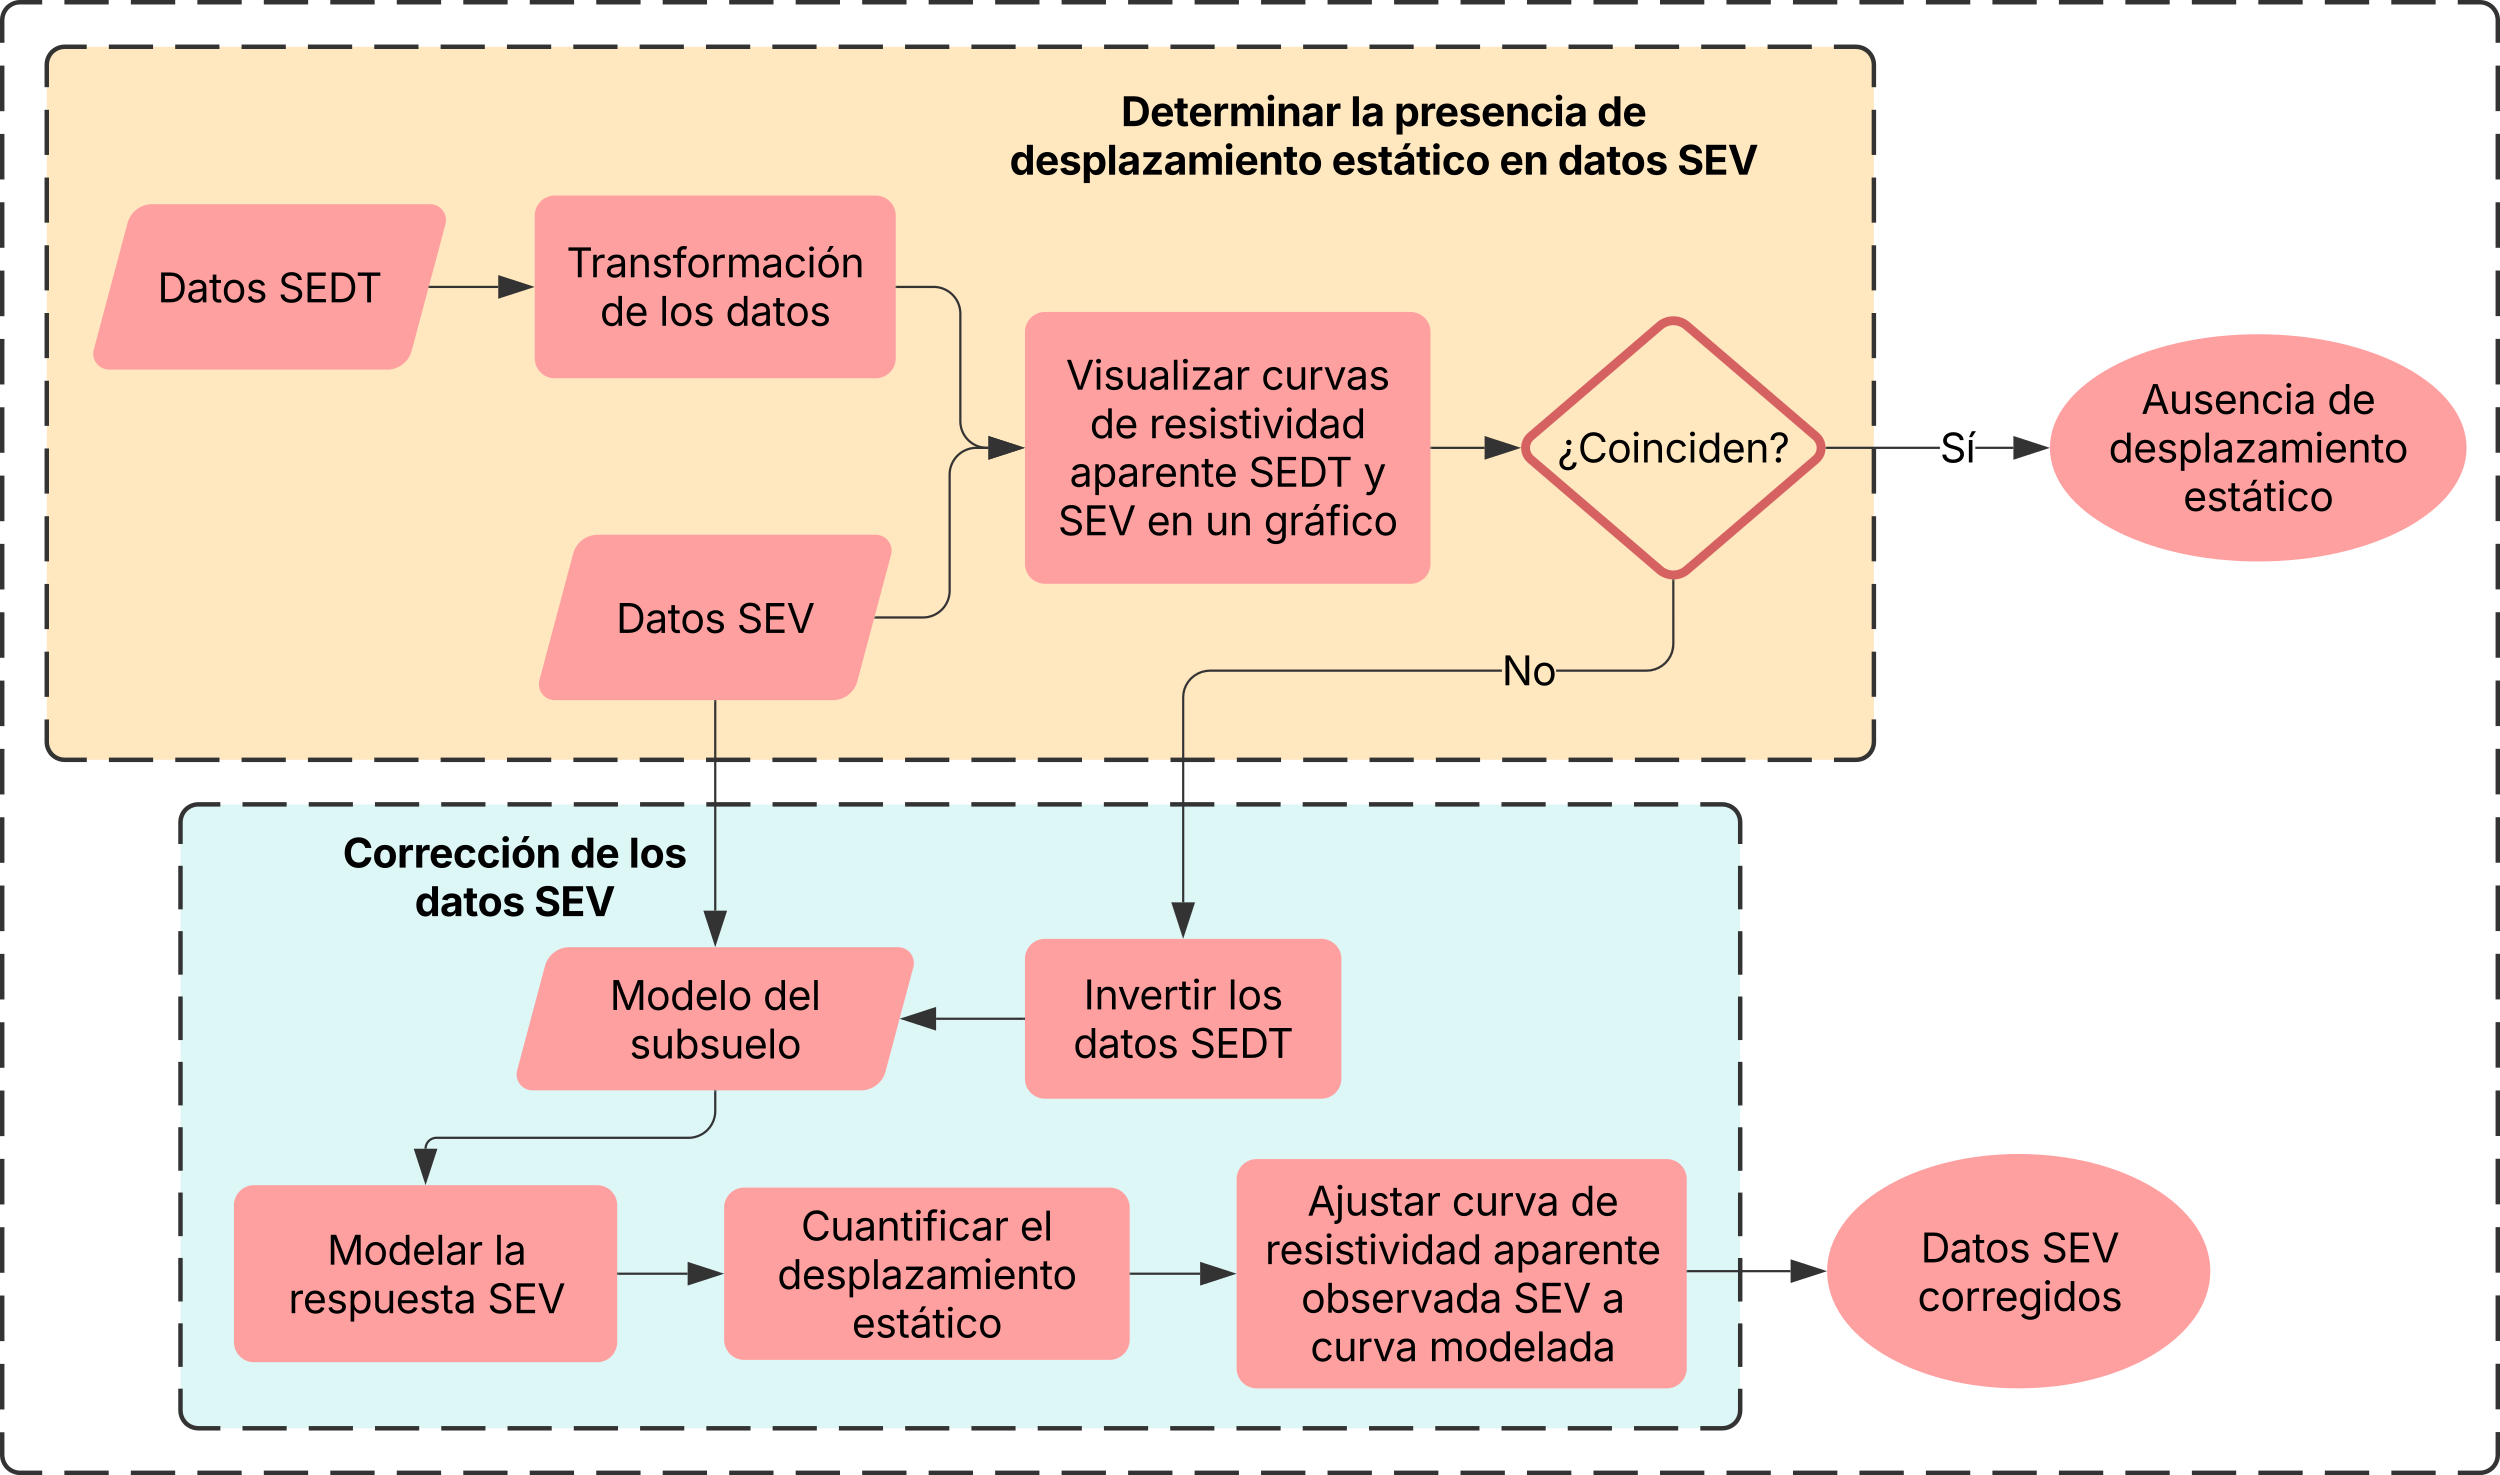 <svg xmlns="http://www.w3.org/2000/svg" xmlns:xlink="http://www.w3.org/1999/xlink" xmlns:lucid="lucid" width="1122" height="662"><g transform="translate(-1899 -139)" lucid:page-tab-id="0_0"><path d="M1900 148a8 8 0 0 1 8-8h1104a8 8 0 0 1 8 8v644a8 8 0 0 1-8 8H1908a8 8 0 0 1-8-8z" fill-opacity="0"/><path d="M1927.9 140h19.88m9.95 0h19.9m9.94 0h19.9m9.93 0h19.9m9.94 0h19.9m9.94 0h19.9m9.94 0h19.9m9.94 0h19.9m9.93 0h19.9m9.93 0h19.9m9.94 0h19.9m9.94 0h19.9m9.95 0h19.9m9.93 0h19.9m9.94 0h19.9m9.94 0h19.9m9.94 0h19.9m9.94 0h19.9m9.93 0h19.9m9.94 0h19.9m9.95 0h19.9m9.94 0h19.88m9.94 0h19.9m9.94 0h19.9m9.94 0h19.9m9.94 0h19.9m9.94 0h19.9m9.93 0h19.9m9.95 0h19.9m9.94 0h19.88m9.95 0h19.9m9.93 0h19.9m9.94 0h19.9m9.94 0h19.9m9.94 0h19.9m9.94 0h19.9m9.93 0h9.95l1.25.1 1.22.3 1.16.47 1.07.66.96.8.8.97.67 1.07.48 1.16.3 1.22.1 1.25v10.22m0 10.22v20.45m0 10.2v20.46m0 10.22v20.44m0 10.22v20.45m0 10.2v20.46m0 10.22v20.44m0 10.22v20.45m0 10.2v20.46m0 10.22v20.44m0 10.22v20.45m0 10.2v20.46m0 10.22v20.44m0 10.22v20.45m0 10.2v20.46m0 10.22v20.44m0 10.22v20.45m0 10.2v20.46m0 10.22v20.44m0 10.22v20.45m0 10.2v20.46m0 10.22V792l-.1 1.25-.3 1.22-.47 1.16-.66 1.07-.8.96-.97.8-1.07.67-1.16.48-1.22.3-1.25.1h-9.95m-9.94 0h-19.88m-9.95 0h-19.9m-9.94 0h-19.9m-9.94 0h-19.9m-9.94 0h-19.9m-9.94 0h-19.9m-9.94 0h-19.9m-9.94 0h-19.9m-9.93 0h-19.9m-9.93 0h-19.9m-9.94 0h-19.9m-9.94 0H2644m-9.95 0h-19.9m-9.93 0h-19.9m-9.94 0h-19.9m-9.94 0h-19.9m-9.94 0h-19.9m-9.94 0h-19.9m-9.93 0h-19.9m-9.94 0h-19.9m-9.95 0h-19.9m-9.94 0h-19.88m-9.94 0h-19.9m-9.94 0h-19.9m-9.94 0h-19.9m-9.94 0h-19.9m-9.94 0h-19.9m-9.93 0h-19.9m-9.95 0h-19.9m-9.94 0h-19.88m-9.95 0h-19.9m-9.93 0h-19.9m-9.94 0h-19.9m-9.94 0h-19.9m-9.94 0h-19.9m-9.94 0h-19.9m-9.93 0H1908l-1.25-.1-1.22-.3-1.16-.47-1.07-.66-.96-.8-.8-.97-.67-1.07-.48-1.16-.3-1.22-.1-1.25v-10.22m0-10.22V751.1m0-10.2v-20.46m0-10.22v-20.44m0-10.22V659.1m0-10.2v-20.46m0-10.22v-20.44m0-10.22V567.1m0-10.2v-20.46m0-10.22v-20.44m0-10.22V475.1m0-10.2v-20.46m0-10.22v-20.44m0-10.22V383.1m0-10.2v-20.46m0-10.22v-20.44m0-10.22V291.1m0-10.2v-20.46m0-10.22v-20.44m0-10.22V199.1m0-10.2v-20.46m0-10.22V148l.1-1.25.3-1.22.47-1.16.66-1.07.8-.96.97-.8 1.07-.67 1.16-.48 1.22-.3 1.25-.1h9.95" stroke="#333" stroke-width="2" fill="none"/><path d="M1980 508a8 8 0 0 1 8-8h684a8 8 0 0 1 8 8v264a8 8 0 0 1-8 8h-684a8 8 0 0 1-8-8z" fill="#dcf5f5" fill-opacity=".98"/><path d="M2007.83 500h19.82m9.9 0h19.84m9.9 0h19.83m9.9 0h19.84m9.9 0h19.84m9.92 0h19.83m9.9 0h19.84m9.9 0h19.83m9.9 0h19.84m9.9 0h19.83m9.92 0h19.82m9.92 0h19.82m9.92 0h19.82m9.9 0h19.84m9.9 0H2444m9.9 0h19.84m9.9 0h19.84m9.9 0h19.84m9.9 0h19.84m9.9 0h19.84m9.9 0h19.84m9.9 0h19.83m9.92 0h9.9l1.25.1 1.22.3 1.16.47 1.07.66.96.8.8.97.67 1.07.48 1.16.3 1.22.1 1.25v9.78m0 9.78v19.55m0 9.8v19.54m0 9.78v19.56m0 9.78v19.55m0 9.8v19.54m0 9.78v19.56m0 9.78v19.55m0 9.8v19.54m0 9.78V772l-.1 1.25-.3 1.22-.47 1.16-.66 1.07-.8.96-.97.8-1.07.67-1.16.48-1.22.3-1.25.1h-9.9m-9.93 0h-19.82m-9.9 0h-19.84m-9.9 0h-19.83m-9.9 0h-19.84m-9.9 0h-19.84m-9.92 0h-19.83m-9.9 0h-19.84m-9.9 0h-19.83m-9.9 0h-19.84m-9.9 0h-19.83m-9.92 0h-19.82m-9.92 0h-19.82m-9.92 0h-19.82m-9.9 0h-19.84m-9.9 0H2216m-9.9 0h-19.84m-9.9 0h-19.84m-9.9 0h-19.84m-9.9 0h-19.84m-9.9 0h-19.84m-9.9 0h-19.84m-9.9 0h-19.83m-9.92 0h-9.9l-1.25-.1-1.22-.3-1.16-.47-1.07-.66-.96-.8-.8-.97-.67-1.07-.48-1.16-.3-1.22-.1-1.25v-9.78m0-9.78V732.9m0-9.8v-19.54m0-9.78v-19.56m0-9.78V644.9m0-9.8v-19.54m0-9.78v-19.56m0-9.78V556.9m0-9.8v-19.54m0-9.78V508l.1-1.25.3-1.22.47-1.16.66-1.07.8-.96.97-.8 1.07-.67 1.16-.48 1.22-.3 1.25-.1h9.9" stroke="#333" stroke-width="2" fill="none"/><path d="M1920 168a8 8 0 0 1 8-8h804a8 8 0 0 1 8 8v304a8 8 0 0 1-8 8h-804a8 8 0 0 1-8-8z" fill="#ffe6be" fill-opacity=".98"/><path d="M1947.85 160h19.85m9.93 0h19.85m9.93 0h19.86m9.92 0h19.86m9.92 0h19.86m9.92 0h19.85m9.92 0h19.85m9.93 0h19.85m9.92 0h19.86m9.92 0h19.85m9.93 0h19.85m9.93 0h19.86m9.92 0h19.86m9.92 0h19.86m9.92 0h19.85m9.92 0h19.85m9.93 0h19.85m9.92 0h19.86m9.92 0h19.85m9.93 0h19.85m9.93 0h19.86m9.92 0h19.86m9.92 0h19.86m9.92 0h19.85m9.92 0h19.85m9.93 0h19.85m9.92 0h9.93l1.25.1 1.22.3 1.16.47 1.07.66.96.8.8.97.67 1.07.48 1.16.3 1.22.1 1.25v10.13m0 10.14v20.26m0 10.14v20.26m0 10.14v20.26m0 10.14v20.26m0 10.14v20.26m0 10.14v20.26m0 10.14v20.26m0 10.14v20.26m0 10.14v20.26m0 10.14V472l-.1 1.25-.3 1.22-.47 1.16-.66 1.07-.8.96-.97.8-1.07.67-1.16.48-1.22.3-1.25.1h-9.93m-9.92 0h-19.85m-9.93 0h-19.85m-9.93 0h-19.86m-9.92 0h-19.86m-9.92 0h-19.86m-9.92 0h-19.85m-9.92 0h-19.85m-9.93 0h-19.85m-9.92 0h-19.86m-9.92 0h-19.85m-9.93 0h-19.85m-9.93 0h-19.86m-9.92 0h-19.86m-9.92 0h-19.86m-9.92 0h-19.85m-9.92 0h-19.85m-9.93 0h-19.85m-9.92 0h-19.86m-9.92 0h-19.85m-9.93 0h-19.85m-9.93 0h-19.86m-9.92 0h-19.86m-9.92 0h-19.86m-9.92 0h-19.85m-9.92 0h-19.85m-9.93 0h-19.85m-9.92 0H1928l-1.25-.1-1.22-.3-1.16-.47-1.07-.66-.96-.8-.8-.97-.67-1.07-.48-1.16-.3-1.22-.1-1.25v-10.13m0-10.14v-20.26m0-10.14v-20.26m0-10.14v-20.26m0-10.14v-20.26m0-10.14v-20.26m0-10.14v-20.26m0-10.14v-20.26m0-10.14v-20.26m0-10.14v-20.26m0-10.14V168l.1-1.25.3-1.22.47-1.16.66-1.07.8-.96.97-.8 1.07-.67 1.16-.48 1.22-.3 1.25-.1h9.93" stroke="#333" stroke-width="2" fill="none"/><path d="M1957.2 239.38a10.4 10.4 0 0 1 10.06-7.73H2092a6.15 6.15 0 0 1 5.94 7.73l-15.14 56.77a10.4 10.4 0 0 1-10.06 7.73H1948a6.15 6.15 0 0 1-5.94-7.73z" stroke="#ffa0a0" stroke-width="2" fill="#ffa0a0"/><use xlink:href="#a" transform="matrix(1,0,0,1,1945,236.653) translate(24.696 38.048)"/><use xlink:href="#b" transform="matrix(1,0,0,1,1945,236.653) translate(78.863 38.048)"/><path d="M2091.9 267.77H2122.6" stroke="#333" fill="none"/><path d="M2091.92 268.24h-.64l.25-.95h.4z" stroke="#333" stroke-width=".05" fill="#333"/><path d="M2137.38 267.77l-14.27 4.63v-9.27z" stroke="#333" fill="#333"/><path d="M2140 235.77a8 8 0 0 1 8-8h144a8 8 0 0 1 8 8v64a8 8 0 0 1-8 8h-144a8 8 0 0 1-8-8z" stroke="#ffa0a0" stroke-width="2" fill="#ffa0a0"/><use xlink:href="#c" transform="matrix(1,0,0,1,2145,232.769) translate(8.225 30.658)"/><use xlink:href="#d" transform="matrix(1,0,0,1,2145,232.769) translate(23.285 52.438)"/><use xlink:href="#e" transform="matrix(1,0,0,1,2145,232.769) translate(49.863 52.438)"/><use xlink:href="#f" transform="matrix(1,0,0,1,2145,232.769) translate(79.579 52.438)"/><path d="M2360 288a8 8 0 0 1 8-8h164a8 8 0 0 1 8 8v104a8 8 0 0 1-8 8h-164a8 8 0 0 1-8-8z" stroke="#ffa0a0" stroke-width="2" fill="#ffa0a0"/><use xlink:href="#g" transform="matrix(1,0,0,1,2365,285) translate(12.372 28.879)"/><use xlink:href="#h" transform="matrix(1,0,0,1,2365,285) translate(100.007 28.879)"/><use xlink:href="#d" transform="matrix(1,0,0,1,2365,285) translate(23.107 50.658)"/><use xlink:href="#i" transform="matrix(1,0,0,1,2365,285) translate(49.686 50.658)"/><use xlink:href="#j" transform="matrix(1,0,0,1,2365,285) translate(14.046 72.438)"/><use xlink:href="#k" transform="matrix(1,0,0,1,2365,285) translate(94.334 72.438)"/><use xlink:href="#l" transform="matrix(1,0,0,1,2365,285) translate(145.838 72.438)"/><use xlink:href="#m" transform="matrix(1,0,0,1,2365,285) translate(8.799 94.217)"/><use xlink:href="#n" transform="matrix(1,0,0,1,2365,285) translate(48.648 94.217)"/><use xlink:href="#o" transform="matrix(1,0,0,1,2365,285) translate(74.84 94.217)"/><use xlink:href="#p" transform="matrix(1,0,0,1,2365,285) translate(101.181 94.217)"/><path d="M2541.5 340h23.8" stroke="#333" fill="none"/><path d="M2541.5 340.48h-.5v-.96h.5z" stroke="#333" stroke-width=".05" fill="#333"/><path d="M2580.05 340l-14.26 4.63v-9.26z" stroke="#333" fill="#333"/><path d="M2643.93 285.2a9.33 9.33 0 0 1 12.14 0l57.86 49.6a6.86 6.86 0 0 1 0 10.4l-57.86 49.6a9.33 9.33 0 0 1-12.14 0l-57.86-49.6a6.86 6.86 0 0 1 0-10.4z" stroke="#d66161" stroke-width="4" fill-opacity="0"/><use xlink:href="#q" transform="matrix(1,0,0,1,2585,285) translate(12.934 61.548)"/><path d="M2301.5 267.77h16.5a12 12 0 0 1 12 12V328a12 12 0 0 0 12 12h.62" stroke="#333" fill="none"/><path d="M2301.5 268.24h-.5v-.95h.5z" stroke="#333" stroke-width=".05" fill="#333"/><path d="M2357.38 340l-14.26 4.63v-9.26z" stroke="#333" fill="#333"/><path d="M2291.9 416.12h21.3a12 12 0 0 0 12-12V352a12 12 0 0 1 12-12h5.42" stroke="#333" fill="none"/><path d="M2291.92 416.6h-.64l.25-.96h.4z" stroke="#333" stroke-width=".05" fill="#333"/><path d="M2357.38 340l-14.26 4.63v-9.26z" stroke="#333" fill="#333"/><path d="M2769.64 340.48h-50.8v-.96h50.8zm32.98 0h-17.07v-.96h17.07z" stroke="#333" stroke-width=".05" fill="#333"/><path d="M2718.84 340.48h-.55l.03-.48-.04-.48h.54z" fill="#333"/><path stroke="#333" stroke-width=".05" fill="#333"/><path d="M2817.38 340l-14.26 4.63v-9.26z" fill="#333"/><path d="M2818.92 340l-16.28 5.3v-10.6zm-15.33 3.98l12.25-3.98-12.26-3.98z" stroke="#333" stroke-width=".05" fill="#333"/><use xlink:href="#r" transform="matrix(1,0,0,1,2769.644,329.11) translate(0.005 17.438)"/><path d="M3005 340c0 27.6-41.4 50-92.5 50s-92.5-22.4-92.5-50 41.4-50 92.5-50 92.5 22.4 92.5 50z" stroke="#ffa0a0" stroke-width="2" fill="#ffa0a0"/><use xlink:href="#s" transform="matrix(1,0,0,1,2825,295) translate(34.99 29.769)"/><use xlink:href="#t" transform="matrix(1,0,0,1,2825,295) translate(118.495 29.769)"/><use xlink:href="#u" transform="matrix(1,0,0,1,2825,295) translate(20.343 51.548)"/><use xlink:href="#v" transform="matrix(1,0,0,1,2825,295) translate(53.798 73.327)"/><path d="M2573.04 440.48h-131.02l-1.82.14-1.76.42-1.67.7-1.54.94-1.38 1.17-1.17 1.38-.95 1.54-.7 1.67-.4 1.76-.16 1.82v91.94h-.94v-91.98l.15-1.93.45-1.9.75-1.8 1.03-1.68 1.28-1.5 1.5-1.26 1.66-1.02 1.8-.75 1.9-.45 1.94-.16h131.06zm77.43-12.46l-.15 1.93-.45 1.9-.75 1.8-1.03 1.68-1.28 1.5-1.5 1.26-1.66 1.02-1.8.75-1.9.45-1.94.16h-40.63v-.96h40.58l1.82-.14 1.76-.42 1.67-.7 1.54-.94 1.38-1.17 1.17-1.38.95-1.54.7-1.67.4-1.76.16-1.82v-28.43h.94z" stroke="#333" stroke-width=".05" fill="#333"/><path d="M2650 399.05l.47-.04v.56h-.94V399z" fill="#333"/><path stroke="#333" stroke-width=".05" fill="#333"/><path d="M2430 558.73l-4.64-14.27h9.28z" fill="#333"/><path d="M2430 560.27l-5.3-16.28h10.6zm-3.98-15.33l3.98 12.25 3.98-12.26z" stroke="#333" stroke-width=".05" fill="#333"/><use xlink:href="#w" transform="matrix(1,0,0,1,2573.038,429.11) translate(0.005 17.438)"/><path d="M2360 569.35a8 8 0 0 1 8-8h124a8 8 0 0 1 8 8v53.75a8 8 0 0 1-8 8h-124a8 8 0 0 1-8-8z" stroke="#ffa0a0" stroke-width="2" fill="#ffa0a0"/><use xlink:href="#x" transform="matrix(1,0,0,1,2365,566.347) translate(20.369 25.658)"/><use xlink:href="#y" transform="matrix(1,0,0,1,2365,566.347) translate(84.978 25.658)"/><use xlink:href="#z" transform="matrix(1,0,0,1,2365,566.347) translate(15.68 47.438)"/><use xlink:href="#A" transform="matrix(1,0,0,1,2365,566.347) translate(67.878 47.438)"/><path d="M2340 179.97a8 8 0 0 1 8-8h344a8 8 0 0 1 8 8v39.8a8 8 0 0 1-8 8h-344a8 8 0 0 1-8-8z" fill="none"/><use xlink:href="#B" transform="matrix(1,0,0,1,2340,171.965) translate(62.156 23.658)"/><use xlink:href="#C" transform="matrix(1,0,0,1,2340,171.965) translate(165.032 23.658)"/><use xlink:href="#D" transform="matrix(1,0,0,1,2340,171.965) translate(184.623 23.658)"/><use xlink:href="#E" transform="matrix(1,0,0,1,2340,171.965) translate(275.774 23.658)"/><use xlink:href="#F" transform="matrix(1,0,0,1,2340,171.965) translate(12.111 45.438)"/><use xlink:href="#G" transform="matrix(1,0,0,1,2340,171.965) translate(156.647 45.438)"/><use xlink:href="#H" transform="matrix(1,0,0,1,2340,171.965) translate(231.943 45.438)"/><use xlink:href="#I" transform="matrix(1,0,0,1,2340,171.965) translate(258.135 45.438)"/><use xlink:href="#J" transform="matrix(1,0,0,1,2340,171.965) translate(311.73 45.438)"/><path d="M2157.2 387.73a10.4 10.4 0 0 1 10.06-7.73H2292a6.15 6.15 0 0 1 5.94 7.73l-15.14 56.77a10.4 10.4 0 0 1-10.06 7.73H2148a6.15 6.15 0 0 1-5.94-7.73z" stroke="#ffa0a0" stroke-width="2" fill="#ffa0a0"/><use xlink:href="#K" transform="matrix(1,0,0,1,2145,385) translate(30.523 38.048)"/><use xlink:href="#L" transform="matrix(1,0,0,1,2145,385) translate(84.69 38.048)"/><path d="M2220 453.73V547.7" stroke="#333" fill="none"/><path d="M2220.47 453.74h-.94v-.5h.94z" stroke="#333" stroke-width=".05" fill="#333"/><path d="M2220 562.48l-4.64-14.27h9.28z" stroke="#333" fill="#333"/><path d="M2358.5 596.22H2319.12" stroke="#333" fill="none"/><path d="M2359 596.7h-.5v-.95h.5z" stroke="#333" stroke-width=".05" fill="#333"/><path d="M2304.35 596.22l14.27-4.63v9.26z" stroke="#333" fill="#333"/><path d="M2144.54 572.83a10.4 10.4 0 0 1 10.06-7.73H2302a6.15 6.15 0 0 1 5.94 7.73l-12.48 46.8a10.4 10.4 0 0 1-10.06 7.72H2138a6.15 6.15 0 0 1-5.94-7.73z" stroke="#ffa0a0" stroke-width="2" fill="#ffa0a0"/><g><use xlink:href="#M" transform="matrix(1,0,0,1,2135,570.097) translate(37.671 22.158)"/><use xlink:href="#N" transform="matrix(1,0,0,1,2135,570.097) translate(106.454 22.158)"/><use xlink:href="#O" transform="matrix(1,0,0,1,2135,570.097) translate(46.521 43.938)"/></g><path d="M2220 628.85v8.8a12 12 0 0 1-12 12h-113.1a4.9 4.9 0 0 0-4.9 4.9" stroke="#333" fill="none"/><path d="M2220.47 628.86h-.94v-.5h.94z" stroke="#333" stroke-width=".05" fill="#333"/><path d="M2090 669.3l-4.64-14.26h9.28z" stroke="#333" fill="#333"/><path d="M2005 679.93a8 8 0 0 1 8-8h154a8 8 0 0 1 8 8v61.43a8 8 0 0 1-8 8h-154a8 8 0 0 1-8-8z" stroke="#ffa0a0" stroke-width="2" fill="#ffa0a0"/><g><use xlink:href="#P" transform="matrix(1,0,0,1,2010,676.927) translate(35.83 29.658)"/><use xlink:href="#Q" transform="matrix(1,0,0,1,2010,676.927) translate(110.704 29.658)"/><use xlink:href="#R" transform="matrix(1,0,0,1,2010,676.927) translate(18.467 51.438)"/><use xlink:href="#S" transform="matrix(1,0,0,1,2010,676.927) translate(107.746 51.438)"/></g><path d="M2176.5 710.64h31.1" stroke="#333" fill="none"/><path d="M2176.5 711.12h-.5v-.95h.5z" stroke="#333" stroke-width=".05" fill="#333"/><path d="M2222.38 710.64l-14.27 4.64V706z" stroke="#333" fill="#333"/><path d="M2455 668.2a8 8 0 0 1 8-8h184a8 8 0 0 1 8 8v84.9a8 8 0 0 1-8 8h-184a8 8 0 0 1-8-8z" stroke="#ffa0a0" stroke-width="2" fill="#ffa0a0"/><g><use xlink:href="#T" transform="matrix(1,0,0,1,2460,665.199) translate(25.728 19.379)"/><use xlink:href="#U" transform="matrix(1,0,0,1,2460,665.199) translate(90.574 19.379)"/><use xlink:href="#t" transform="matrix(1,0,0,1,2460,665.199) translate(143.756 19.379)"/><use xlink:href="#V" transform="matrix(1,0,0,1,2460,665.199) translate(6.752 41.158)"/><use xlink:href="#W" transform="matrix(1,0,0,1,2460,665.199) translate(109.022 41.158)"/><use xlink:href="#X" transform="matrix(1,0,0,1,2460,665.199) translate(22.924 62.938)"/><use xlink:href="#Y" transform="matrix(1,0,0,1,2460,665.199) translate(118.119 62.938)"/><use xlink:href="#Z" transform="matrix(1,0,0,1,2460,665.199) translate(157.968 62.938)"/><use xlink:href="#U" transform="matrix(1,0,0,1,2460,665.199) translate(27.073 84.717)"/><use xlink:href="#aa" transform="matrix(1,0,0,1,2460,665.199) translate(80.255 84.717)"/></g><path d="M2040 518.7a8 8 0 0 1 8-8h164a8 8 0 0 1 8 8v27.68a8 8 0 0 1-8 8h-164a8 8 0 0 1-8-8z" fill="none"/><g><use xlink:href="#ab" transform="matrix(1,0,0,1,2040,510.712) translate(12.836 17.658)"/><use xlink:href="#ac" transform="matrix(1,0,0,1,2040,510.712) translate(114.833 17.658)"/><use xlink:href="#ad" transform="matrix(1,0,0,1,2040,510.712) translate(141.166 17.658)"/><use xlink:href="#I" transform="matrix(1,0,0,1,2040,510.712) translate(45.123 39.438)"/><use xlink:href="#J" transform="matrix(1,0,0,1,2040,510.712) translate(98.719 39.438)"/></g><path d="M2890 709.5c0 28.5-38.06 51.6-85 51.6s-85-23.1-85-51.6 38.06-51.6 85-51.6 85 23.1 85 51.6z" stroke="#ffa0a0" stroke-width="2" fill="#ffa0a0"/><g><use xlink:href="#ae" transform="matrix(1,0,0,1,2725,662.904) translate(36.023 42.658)"/><use xlink:href="#af" transform="matrix(1,0,0,1,2725,662.904) translate(90.19 42.658)"/><use xlink:href="#ag" transform="matrix(1,0,0,1,2725,662.904) translate(34.59 64.438)"/></g><path d="M2656.5 709.5h46.12" stroke="#333" fill="none"/><path d="M2656.5 709.97h-.5v-.95h.5z" stroke="#333" stroke-width=".05" fill="#333"/><path d="M2717.38 709.5l-14.26 4.63v-9.27z" stroke="#333" fill="#333"/><path d="M2225 680.98a8 8 0 0 1 8-8h164a8 8 0 0 1 8 8v59.33a8 8 0 0 1-8 8h-164a8 8 0 0 1-8-8z" stroke="#ffa0a0" stroke-width="2" fill="#ffa0a0"/><g><use xlink:href="#ah" transform="matrix(1,0,0,1,2230,677.975) translate(28.469 17.769)"/><use xlink:href="#ai" transform="matrix(1,0,0,1,2230,677.975) translate(126.678 17.769)"/><use xlink:href="#u" transform="matrix(1,0,0,1,2230,677.975) translate(17.843 39.548)"/><use xlink:href="#v" transform="matrix(1,0,0,1,2230,677.975) translate(51.298 61.327)"/></g><path d="M2406.5 710.64h31.12" stroke="#333" fill="none"/><path d="M2406.5 711.12h-.5v-.95h.5z" stroke="#333" stroke-width=".05" fill="#333"/><path d="M2452.38 710.64l-14.26 4.64V706z" stroke="#333" fill="#333"/><defs><path d="M645 0H180v-1490h484c435 0 692 280 692 742 0 466-257 748-711 748zM370-168h263c363 0 539-218 539-580 0-358-176-574-521-574H370v1154" id="aj"/><path d="M471 26C259 26 90-98 90-318c0-256 228-303 435-329 202-27 287-16 287-108 0-139-79-219-234-219-161 0-248 86-283 164l-173-57c86-203 278-265 451-265 150 0 419 46 419 395V0H815v-152h-12C765-73 660 26 471 26zm31-159c199 0 310-134 310-271v-155c-30 35-226 55-295 64-131 17-246 59-246 186 0 116 97 176 231 176" id="ak"/><path d="M598-1118v154H368v674c0 100 37 144 132 144 23 0 62-6 92-12L629-6c-37 13-88 20-134 20-193 0-307-107-307-290v-688H20v-154h168v-266h180v266h230" id="al"/><path d="M613 24c-304 0-509-231-509-576 0-350 205-580 509-580 305 0 511 230 511 580 0 345-206 576-511 576zm0-161c226 0 329-195 329-415 0-222-103-419-329-419-223 0-326 196-326 419 0 220 103 415 326 415" id="am"/><path d="M538 24C308 24 148-78 108-271l171-41c32 123 123 178 257 178 156 0 256-77 256-169 0-77-54-128-164-154l-186-44c-203-48-300-148-300-305 0-192 176-326 414-326 230 0 351 112 402 269l-163 42c-31-80-94-158-238-158-133 0-233 69-233 162 0 83 57 129 188 160l169 40c203 48 298 149 298 302 0 196-179 339-441 339" id="an"/><g id="a"><use transform="matrix(0.009,0,0,0.009,0,0)" xlink:href="#aj"/><use transform="matrix(0.009,0,0,0.009,12.99,0)" xlink:href="#ak"/><use transform="matrix(0.009,0,0,0.009,23.098,0)" xlink:href="#al"/><use transform="matrix(0.009,0,0,0.009,28.811,0)" xlink:href="#am"/><use transform="matrix(0.009,0,0,0.009,39.604,0)" xlink:href="#an"/></g><path d="M657 26c-323 0-524-166-541-416h195c15 169 171 246 346 246 202 0 356-106 356-265 5-203-294-238-475-293-239-73-380-191-380-389 0-252 224-419 512-419 294 0 499 171 508 396H992c-17-145-151-228-328-228-193 0-321 102-321 242 0 156 175 211 284 241l149 41c160 44 422 134 422 412 0 244-197 432-541 432" id="ao"/><path d="M180 0v-1490h908v168H370v486h669v168H370v500h727V0H180" id="ap"/><path d="M98-1322v-168h1126v168H757V0H567v-1322H98" id="aq"/><g id="b"><use transform="matrix(0.009,0,0,0.009,0,0)" xlink:href="#ao"/><use transform="matrix(0.009,0,0,0.009,11.549,0)" xlink:href="#ap"/><use transform="matrix(0.009,0,0,0.009,22.368,0)" xlink:href="#aj"/><use transform="matrix(0.009,0,0,0.009,34.822,0)" xlink:href="#aq"/></g><path d="M158 0v-1118h174v172h12c41-113 157-188 290-188 26 0 70 2 91 3v181c-11-2-60-10-108-10-161 0-279 109-279 260V0H158" id="ar"/><path d="M338-670V0H158v-1118h173l1 207c72-158 192-221 342-221 226 0 378 139 378 422V0H872v-695c0-172-96-275-252-275-161 0-282 109-282 300" id="as"/><path d="M678-1118v154H420V0H240v-964H20v-154h220v-149c0-194 155-293 318-293 85 0 141 18 168 30l-50 154c-19-6-47-17-97-17-111 0-159 58-159 166v109h258" id="at"/><path d="M158 0v-1118h175l1 205c55-151 181-225 313-225 147 0 245 90 285 228 53-141 190-228 352-228 194 0 352 125 352 384V0h-181v-749c0-161-105-225-225-225-151 0-243 103-243 244V0H807v-767c0-124-93-207-219-207-131 0-250 92-250 270V0H158" id="au"/><path d="M613 24c-304 0-509-231-509-576 0-350 205-580 509-580 216 0 392 114 453 309l-173 49c-33-115-133-197-280-197-223 0-326 196-326 419 0 220 103 415 326 415 150 0 252-85 285-206l172 49C1010-95 832 24 613 24" id="av"/><path d="M158 0v-1118h180V0H158zm91-1301c-68 0-125-53-125-119s57-119 125-119c69 0 126 53 126 119s-57 119-126 119" id="aw"/><path d="M613 24c-304 0-509-231-509-576 0-350 205-580 509-580 305 0 511 230 511 580 0 345-206 576-511 576zm0-161c226 0 329-195 329-415 0-222-103-419-329-419-223 0-326 196-326 419 0 220 103 415 326 415zm-79-1127l140-294h201l-194 294H534" id="ax"/><g id="c"><use transform="matrix(0.009,0,0,0.009,0,0)" xlink:href="#aq"/><use transform="matrix(0.009,0,0,0.009,10.6,0)" xlink:href="#ar"/><use transform="matrix(0.009,0,0,0.009,17.376,0)" xlink:href="#ak"/><use transform="matrix(0.009,0,0,0.009,27.483,0)" xlink:href="#as"/><use transform="matrix(0.009,0,0,0.009,38.118,0)" xlink:href="#an"/><use transform="matrix(0.009,0,0,0.009,47.619,0)" xlink:href="#at"/><use transform="matrix(0.009,0,0,0.009,53.754,0)" xlink:href="#am"/><use transform="matrix(0.009,0,0,0.009,64.547,0)" xlink:href="#ar"/><use transform="matrix(0.009,0,0,0.009,71.604,0)" xlink:href="#au"/><use transform="matrix(0.009,0,0,0.009,87.372,0)" xlink:href="#ak"/><use transform="matrix(0.009,0,0,0.009,97.479,0)" xlink:href="#av"/><use transform="matrix(0.009,0,0,0.009,107.763,0)" xlink:href="#aw"/><use transform="matrix(0.009,0,0,0.009,112.122,0)" xlink:href="#ax"/><use transform="matrix(0.009,0,0,0.009,122.915,0)" xlink:href="#as"/></g><path d="M577 24c-279 0-473-224-473-580 0-354 195-576 474-576 218 0 287 134 324 193h14v-551h180V0H922v-173h-20C865-111 790 24 577 24zm27-161c203 0 314-172 314-421 0-247-108-413-314-413-212 0-317 181-317 413 0 235 108 421 317 421" id="ay"/><path d="M628 24c-324 0-524-230-524-574 0-343 198-582 503-582 237 0 487 146 487 559v75H286c9 234 145 362 343 362 132 0 231-58 273-172l174 48C1024-91 857 24 628 24zM287-650h624c-17-190-120-322-304-322-192 0-309 151-320 322" id="az"/><g id="d"><use transform="matrix(0.009,0,0,0.009,0,0)" xlink:href="#ay"/><use transform="matrix(0.009,0,0,0.009,11.021,0)" xlink:href="#az"/></g><path d="M338-1490V0H158v-1490h180" id="aA"/><g id="e"><use transform="matrix(0.009,0,0,0.009,0,0)" xlink:href="#aA"/><use transform="matrix(0.009,0,0,0.009,4.359,0)" xlink:href="#am"/><use transform="matrix(0.009,0,0,0.009,15.152,0)" xlink:href="#an"/></g><g id="f"><use transform="matrix(0.009,0,0,0.009,0,0)" xlink:href="#ay"/><use transform="matrix(0.009,0,0,0.009,11.021,0)" xlink:href="#ak"/><use transform="matrix(0.009,0,0,0.009,21.129,0)" xlink:href="#al"/><use transform="matrix(0.009,0,0,0.009,26.842,0)" xlink:href="#am"/><use transform="matrix(0.009,0,0,0.009,37.635,0)" xlink:href="#an"/></g><path d="M600 0L52-1490h200c166 485 304 806 458 1336 156-533 285-846 449-1336h202L819 0H600" id="aB"/><path d="M537 14c-226 0-379-139-379-422v-710h180v695c0 172 97 275 253 275 160 0 281-109 281-300v-670h181V0H879v-209C806-46 684 14 537 14" id="aC"/><path d="M126 0v-134l627-806v-11H146v-167h839v143L376-178v11h629V0H126" id="aD"/><g id="g"><use transform="matrix(0.009,0,0,0.009,0,0)" xlink:href="#aB"/><use transform="matrix(0.009,0,0,0.009,12.419,0)" xlink:href="#aw"/><use transform="matrix(0.009,0,0,0.009,16.778,0)" xlink:href="#an"/><use transform="matrix(0.009,0,0,0.009,26.279,0)" xlink:href="#aC"/><use transform="matrix(0.009,0,0,0.009,36.923,0)" xlink:href="#ak"/><use transform="matrix(0.009,0,0,0.009,47.03,0)" xlink:href="#aA"/><use transform="matrix(0.009,0,0,0.009,51.39,0)" xlink:href="#aw"/><use transform="matrix(0.009,0,0,0.009,55.749,0)" xlink:href="#aD"/><use transform="matrix(0.009,0,0,0.009,65.689,0)" xlink:href="#ak"/><use transform="matrix(0.009,0,0,0.009,75.797,0)" xlink:href="#ar"/></g><path d="M481 0L54-1118h197c107 314 236 620 325 951 87-331 217-637 324-951h197L670 0H481" id="aE"/><g id="h"><use transform="matrix(0.009,0,0,0.009,0,0)" xlink:href="#av"/><use transform="matrix(0.009,0,0,0.009,10.283,0)" xlink:href="#aC"/><use transform="matrix(0.009,0,0,0.009,20.927,0)" xlink:href="#ar"/><use transform="matrix(0.009,0,0,0.009,27.984,0)" xlink:href="#aE"/><use transform="matrix(0.009,0,0,0.009,38.013,0)" xlink:href="#ak"/><use transform="matrix(0.009,0,0,0.009,48.12,0)" xlink:href="#an"/></g><g id="i"><use transform="matrix(0.009,0,0,0.009,0,0)" xlink:href="#ar"/><use transform="matrix(0.009,0,0,0.009,6.478,0)" xlink:href="#az"/><use transform="matrix(0.009,0,0,0.009,16.972,0)" xlink:href="#an"/><use transform="matrix(0.009,0,0,0.009,26.473,0)" xlink:href="#aw"/><use transform="matrix(0.009,0,0,0.009,30.832,0)" xlink:href="#an"/><use transform="matrix(0.009,0,0,0.009,40.333,0)" xlink:href="#al"/><use transform="matrix(0.009,0,0,0.009,46.222,0)" xlink:href="#aw"/><use transform="matrix(0.009,0,0,0.009,50.581,0)" xlink:href="#aE"/><use transform="matrix(0.009,0,0,0.009,60.697,0)" xlink:href="#aw"/><use transform="matrix(0.009,0,0,0.009,65.057,0)" xlink:href="#ay"/><use transform="matrix(0.009,0,0,0.009,76.078,0)" xlink:href="#ak"/><use transform="matrix(0.009,0,0,0.009,86.186,0)" xlink:href="#ay"/></g><path d="M158 418v-1536h174v179h20c37-59 106-193 324-193 279 0 474 222 474 576 0 356-194 580-473 580-213 0-288-135-325-197h-14v591H158zm492-555c209 0 317-186 317-421 0-232-105-413-317-413-206 0-314 166-314 413 0 249 111 421 314 421" id="aF"/><g id="j"><use transform="matrix(0.009,0,0,0.009,0,0)" xlink:href="#ak"/><use transform="matrix(0.009,0,0,0.009,10.107,0)" xlink:href="#aF"/><use transform="matrix(0.009,0,0,0.009,21.305,0)" xlink:href="#ak"/><use transform="matrix(0.009,0,0,0.009,31.412,0)" xlink:href="#ar"/><use transform="matrix(0.009,0,0,0.009,37.89,0)" xlink:href="#az"/><use transform="matrix(0.009,0,0,0.009,48.384,0)" xlink:href="#as"/><use transform="matrix(0.009,0,0,0.009,59.019,0)" xlink:href="#al"/><use transform="matrix(0.009,0,0,0.009,64.731,0)" xlink:href="#az"/></g><g id="k"><use transform="matrix(0.009,0,0,0.009,0,0)" xlink:href="#ao"/><use transform="matrix(0.009,0,0,0.009,11.549,0)" xlink:href="#ap"/><use transform="matrix(0.009,0,0,0.009,22.368,0)" xlink:href="#aj"/><use transform="matrix(0.009,0,0,0.009,34.822,0)" xlink:href="#aq"/></g><path d="M140 405l46-156c120 36 205 19 263-150l32-93L54-1118h197c107 313 237 620 324 950 87-331 219-637 326-950h196L606 167c-68 178-176 259-334 259-64 0-113-12-132-21" id="aG"/><use transform="matrix(0.009,0,0,0.009,0,0)" xlink:href="#aG" id="l"/><g id="m"><use transform="matrix(0.009,0,0,0.009,0,0)" xlink:href="#ao"/><use transform="matrix(0.009,0,0,0.009,11.549,0)" xlink:href="#ap"/><use transform="matrix(0.009,0,0,0.009,22.368,0)" xlink:href="#aB"/></g><g id="n"><use transform="matrix(0.009,0,0,0.009,0,0)" xlink:href="#az"/><use transform="matrix(0.009,0,0,0.009,10.494,0)" xlink:href="#as"/></g><g id="o"><use transform="matrix(0.009,0,0,0.009,0,0)" xlink:href="#aC"/><use transform="matrix(0.009,0,0,0.009,10.644,0)" xlink:href="#as"/></g><path d="M611 442c-248 0-391-105-460-228l146-94c47 65 117 165 314 165 178 0 307-82 307-266v-224h-17C863-141 792-18 576-18c-268 0-472-195-472-546 0-346 197-568 476-568 216 0 288 133 326 193h17v-179h175V29c0 289-215 413-487 413zm-5-620c203 0 314-146 314-390 0-237-108-403-314-403-213 0-319 180-319 403 0 230 109 390 319 390" id="aH"/><path d="M471 26C259 26 90-98 90-318c0-256 228-303 435-329 202-27 287-16 287-108 0-139-79-219-234-219-161 0-248 86-283 164l-173-57c86-203 278-265 451-265 150 0 419 46 419 395V0H815v-152h-12C765-73 660 26 471 26zm31-159c199 0 310-134 310-271v-155c-30 35-226 55-295 64-131 17-246 59-246 186 0 116 97 176 231 176zm-23-1131l140-294h201l-194 294H479" id="aI"/><g id="p"><use transform="matrix(0.009,0,0,0.009,0,0)" xlink:href="#aH"/><use transform="matrix(0.009,0,0,0.009,11.039,0)" xlink:href="#ar"/><use transform="matrix(0.009,0,0,0.009,17.815,0)" xlink:href="#aI"/><use transform="matrix(0.009,0,0,0.009,27.923,0)" xlink:href="#at"/><use transform="matrix(0.009,0,0,0.009,34.585,0)" xlink:href="#aw"/><use transform="matrix(0.009,0,0,0.009,38.944,0)" xlink:href="#av"/><use transform="matrix(0.009,0,0,0.009,49.228,0)" xlink:href="#am"/></g><path d="M664-669c3 277-82 343-222 425-88 53-156 134-156 250 0 139 108 227 243 227 118 0 235-70 246-236h190c-10 251-200 395-436 395-259 0-427-165-427-393 0-161 74-273 203-352 132-80 180-132 178-316h181zm-93-462c75 0 135 60 135 134 0 75-60 135-135 135-74 0-134-60-134-135 0-74 60-134 134-134" id="aJ"/><path d="M783 20c-382 0-661-292-661-764 0-473 279-766 661-766 302 0 548 182 601 489h-190c-42-204-217-313-411-313-268 0-476 208-476 590 0 381 209 588 476 588 195 0 369-110 411-313h190c-52 303-296 489-601 489" id="aK"/><path d="M383-449c-3-277 82-343 222-425 88-53 156-134 156-250 0-139-108-227-243-227-118 0-235 70-246 236H82c10-251 200-395 436-395 259 0 427 165 427 393 0 161-74 273-203 352-132 80-180 132-178 316H383zm93 462c-75 0-135-60-135-134 0-75 60-135 135-135 74 0 134 60 134 135 0 74-60 134-134 134" id="aL"/><g id="q"><use transform="matrix(0.009,0,0,0.009,0,0)" xlink:href="#aJ"/><use transform="matrix(0.009,0,0,0.009,9.202,0)" xlink:href="#aK"/><use transform="matrix(0.009,0,0,0.009,22.351,0)" xlink:href="#am"/><use transform="matrix(0.009,0,0,0.009,33.144,0)" xlink:href="#aw"/><use transform="matrix(0.009,0,0,0.009,37.503,0)" xlink:href="#as"/><use transform="matrix(0.009,0,0,0.009,48.138,0)" xlink:href="#av"/><use transform="matrix(0.009,0,0,0.009,58.421,0)" xlink:href="#aw"/><use transform="matrix(0.009,0,0,0.009,62.78,0)" xlink:href="#ay"/><use transform="matrix(0.009,0,0,0.009,73.802,0)" xlink:href="#az"/><use transform="matrix(0.009,0,0,0.009,84.296,0)" xlink:href="#as"/><use transform="matrix(0.009,0,0,0.009,94.931,0)" xlink:href="#aL"/></g><path d="M158 0v-1118h180V0H158zm12-1264l140-294h201l-194 294H170" id="aM"/><g id="r"><use transform="matrix(0.009,0,0,0.009,0,0)" xlink:href="#ao"/><use transform="matrix(0.009,0,0,0.009,11.549,0)" xlink:href="#aM"/></g><path d="M52 0l541-1490h220L1361 0h-200l-149-416H398L254 0H52zm404-582h497c-103-290-145-390-251-756-108 377-145 460-246 756" id="aN"/><g id="s"><use transform="matrix(0.009,0,0,0.009,0,0)" xlink:href="#aN"/><use transform="matrix(0.009,0,0,0.009,12.419,0)" xlink:href="#aC"/><use transform="matrix(0.009,0,0,0.009,23.062,0)" xlink:href="#an"/><use transform="matrix(0.009,0,0,0.009,32.563,0)" xlink:href="#az"/><use transform="matrix(0.009,0,0,0.009,43.058,0)" xlink:href="#as"/><use transform="matrix(0.009,0,0,0.009,53.692,0)" xlink:href="#av"/><use transform="matrix(0.009,0,0,0.009,63.976,0)" xlink:href="#aw"/><use transform="matrix(0.009,0,0,0.009,68.335,0)" xlink:href="#ak"/></g><g id="t"><use transform="matrix(0.009,0,0,0.009,0,0)" xlink:href="#ay"/><use transform="matrix(0.009,0,0,0.009,11.021,0)" xlink:href="#az"/></g><g id="u"><use transform="matrix(0.009,0,0,0.009,0,0)" xlink:href="#ay"/><use transform="matrix(0.009,0,0,0.009,11.021,0)" xlink:href="#az"/><use transform="matrix(0.009,0,0,0.009,21.516,0)" xlink:href="#an"/><use transform="matrix(0.009,0,0,0.009,31.017,0)" xlink:href="#aF"/><use transform="matrix(0.009,0,0,0.009,42.038,0)" xlink:href="#aA"/><use transform="matrix(0.009,0,0,0.009,46.397,0)" xlink:href="#ak"/><use transform="matrix(0.009,0,0,0.009,56.505,0)" xlink:href="#aD"/><use transform="matrix(0.009,0,0,0.009,66.445,0)" xlink:href="#ak"/><use transform="matrix(0.009,0,0,0.009,76.553,0)" xlink:href="#au"/><use transform="matrix(0.009,0,0,0.009,92.32,0)" xlink:href="#aw"/><use transform="matrix(0.009,0,0,0.009,96.68,0)" xlink:href="#az"/><use transform="matrix(0.009,0,0,0.009,107.174,0)" xlink:href="#as"/><use transform="matrix(0.009,0,0,0.009,117.809,0)" xlink:href="#al"/><use transform="matrix(0.009,0,0,0.009,123.521,0)" xlink:href="#am"/></g><g id="v"><use transform="matrix(0.009,0,0,0.009,0,0)" xlink:href="#az"/><use transform="matrix(0.009,0,0,0.009,10.494,0)" xlink:href="#an"/><use transform="matrix(0.009,0,0,0.009,19.995,0)" xlink:href="#al"/><use transform="matrix(0.009,0,0,0.009,25.972,0)" xlink:href="#aI"/><use transform="matrix(0.009,0,0,0.009,36.079,0)" xlink:href="#al"/><use transform="matrix(0.009,0,0,0.009,41.968,0)" xlink:href="#aw"/><use transform="matrix(0.009,0,0,0.009,46.327,0)" xlink:href="#av"/><use transform="matrix(0.009,0,0,0.009,56.61,0)" xlink:href="#am"/></g><path d="M180 0v-1490h224l606 953c40 63 108 177 176 312-27-437-7-821-13-1265h190V0h-226C860-448 622-778 356-1262c27 476 11 792 15 1262H180" id="aO"/><g id="w"><use transform="matrix(0.009,0,0,0.009,0,0)" xlink:href="#aO"/><use transform="matrix(0.009,0,0,0.009,13.562,0)" xlink:href="#am"/></g><path d="M370-1490V0H180v-1490h190" id="aP"/><g id="x"><use transform="matrix(0.009,0,0,0.009,0,0)" xlink:href="#aP"/><use transform="matrix(0.009,0,0,0.009,4.834,0)" xlink:href="#as"/><use transform="matrix(0.009,0,0,0.009,15.205,0)" xlink:href="#aE"/><use transform="matrix(0.009,0,0,0.009,24.97,0)" xlink:href="#az"/><use transform="matrix(0.009,0,0,0.009,35.464,0)" xlink:href="#ar"/><use transform="matrix(0.009,0,0,0.009,42.521,0)" xlink:href="#al"/><use transform="matrix(0.009,0,0,0.009,48.41,0)" xlink:href="#aw"/><use transform="matrix(0.009,0,0,0.009,52.77,0)" xlink:href="#ar"/></g><g id="y"><use transform="matrix(0.009,0,0,0.009,0,0)" xlink:href="#aA"/><use transform="matrix(0.009,0,0,0.009,4.359,0)" xlink:href="#am"/><use transform="matrix(0.009,0,0,0.009,15.152,0)" xlink:href="#an"/></g><g id="z"><use transform="matrix(0.009,0,0,0.009,0,0)" xlink:href="#ay"/><use transform="matrix(0.009,0,0,0.009,11.021,0)" xlink:href="#ak"/><use transform="matrix(0.009,0,0,0.009,21.129,0)" xlink:href="#al"/><use transform="matrix(0.009,0,0,0.009,26.842,0)" xlink:href="#am"/><use transform="matrix(0.009,0,0,0.009,37.635,0)" xlink:href="#an"/></g><g id="A"><use transform="matrix(0.009,0,0,0.009,0,0)" xlink:href="#ao"/><use transform="matrix(0.009,0,0,0.009,11.549,0)" xlink:href="#ap"/><use transform="matrix(0.009,0,0,0.009,22.368,0)" xlink:href="#aj"/><use transform="matrix(0.009,0,0,0.009,34.822,0)" xlink:href="#aq"/></g><path d="M659 0H135v-1490h529c448 0 721 280 721 744 0 466-273 746-726 746zM440-263h204c287 0 437-148 437-483 0-333-150-481-435-481H440v964" id="aQ"/><path d="M633 22C291 22 81-200 81-553c0-345 210-579 537-579 292 0 525 185 525 567v84H378c7 183 109 277 260 277 105 0 184-46 216-132l272 51C1071-99 893 22 633 22zM380-669h474c-15-146-94-237-233-237-143 0-229 99-241 237" id="aR"/><path d="M683-1118v229H474v562c0 71 29 104 102 104 23 0 73-7 95-13l43 225C647 9 580 16 520 16 296 16 174-96 174-301v-588H20v-229h154v-266h300v266h209" id="aS"/><path d="M128 0v-1118h290v195h12c54-169 184-238 367-200v268c-27-8-86-15-130-15-138 0-239 95-239 234V0H128" id="aT"/><path d="M128 0v-1118h278l12 217c60-163 185-234 319-234 143 0 236 81 288 251 63-172 205-251 359-251 205 0 357 138 357 381V0h-301v-697c0-126-76-187-177-187-114 0-184 79-184 196V0H789v-705c0-109-72-179-174-179-106 0-187 74-187 208V0H128" id="aU"/><path d="M128 0v-1118h300V0H128zm150-1264c-91 0-165-68-165-154 0-85 74-154 165-154 90 0 165 69 165 154 0 86-75 154-165 154" id="aV"/><path d="M428-647V0H128v-1118h283l4 231c63-156 176-245 348-245 232 0 384 159 384 421V0H847v-659c0-139-76-222-202-222-128 0-217 86-217 234" id="aW"/><path d="M440 22C227 22 68-92 68-313c0-250 202-322 422-343 195-21 271-24 271-105 0-95-63-149-175-149-116 0-187 57-211 129l-275-46c57-194 237-305 487-305 240 0 474 108 474 379V0H777v-155h-10C713-51 605 22 440 22zm85-211c140 0 238-93 238-211v-121c-37 26-156 42-222 51-111 16-185 59-185 149 0 87 70 132 169 132" id="aX"/><g id="B"><use transform="matrix(0.009,0,0,0.009,0,0)" xlink:href="#aQ"/><use transform="matrix(0.009,0,0,0.009,12.999,0)" xlink:href="#aR"/><use transform="matrix(0.009,0,0,0.009,23.722,0)" xlink:href="#aS"/><use transform="matrix(0.009,0,0,0.009,30.138,0)" xlink:href="#aR"/><use transform="matrix(0.009,0,0,0.009,40.86,0)" xlink:href="#aT"/><use transform="matrix(0.009,0,0,0.009,48.322,0)" xlink:href="#aU"/><use transform="matrix(0.009,0,0,0.009,64.749,0)" xlink:href="#aV"/><use transform="matrix(0.009,0,0,0.009,69.627,0)" xlink:href="#aW"/><use transform="matrix(0.009,0,0,0.009,80.833,0)" xlink:href="#aX"/><use transform="matrix(0.009,0,0,0.009,91.283,0)" xlink:href="#aT"/></g><path d="M428-1490V0H128v-1490h300" id="aY"/><g id="C"><use transform="matrix(0.009,0,0,0.009,0,0)" xlink:href="#aY"/><use transform="matrix(0.009,0,0,0.009,4.878,0)" xlink:href="#aX"/></g><path d="M128 418v-1536h295v188h14c41-89 129-202 319-202 248 0 453 193 453 575 0 372-197 576-455 576-183 0-275-108-317-198h-9v597H128zm534-640c156 0 240-139 240-336 0-196-83-334-240-334-154 0-241 131-241 334 0 202 88 336 241 336" id="aZ"/><path d="M572 22C302 22 117-98 78-306l279-48c29 105 101 156 224 156 114 0 185-48 185-115 0-118-228-130-337-155-215-49-322-150-322-317 0-215 187-347 470-347 265 0 424 116 466 298l-266 47c-24-76-87-130-196-130-98 0-174 46-174 113 0 56 38 95 144 117l201 40c216 44 320 143 320 302 0 220-207 367-500 367" id="ba"/><path d="M628 22C291 22 81-210 81-554c0-346 210-578 547-578 265 0 455 142 497 372l-279 52c-25-116-99-188-215-188-160 0-244 139-244 341 0 200 84 341 244 341 116 0 193-74 217-195l279 51C1085-123 896 22 628 22" id="bb"/><g id="D"><use transform="matrix(0.009,0,0,0.009,0,0)" xlink:href="#aZ"/><use transform="matrix(0.009,0,0,0.009,11.347,0)" xlink:href="#aT"/><use transform="matrix(0.009,0,0,0.009,18.237,0)" xlink:href="#aR"/><use transform="matrix(0.009,0,0,0.009,28.96,0)" xlink:href="#ba"/><use transform="matrix(0.009,0,0,0.009,39.041,0)" xlink:href="#aR"/><use transform="matrix(0.009,0,0,0.009,49.764,0)" xlink:href="#aW"/><use transform="matrix(0.009,0,0,0.009,60.97,0)" xlink:href="#bb"/><use transform="matrix(0.009,0,0,0.009,71.561,0)" xlink:href="#aV"/><use transform="matrix(0.009,0,0,0.009,76.438,0)" xlink:href="#aX"/></g><path d="M537 19C279 19 81-185 81-557c0-382 206-575 454-575 190 0 278 113 318 202h10v-560h300V0H868v-179h-15C812-89 719 19 537 19zm92-241c153 0 240-134 240-336 0-203-86-334-240-334-158 0-240 138-240 334 0 197 84 336 240 336" id="bc"/><g id="E"><use transform="matrix(0.009,0,0,0.009,0,0)" xlink:href="#bc"/><use transform="matrix(0.009,0,0,0.009,11.347,0)" xlink:href="#aR"/></g><path d="M120 0v-182l551-686v-8H137v-242h897v199L514-250v8h539V0H120" id="bd"/><path d="M628 22C291 22 81-210 81-554c0-346 210-578 547-578 336 0 547 232 547 578 0 344-211 576-547 576zm0-236c160 0 242-146 242-341 0-197-82-341-242-341S387-753 387-555c0 195 81 341 241 341" id="be"/><g id="F"><use transform="matrix(0.009,0,0,0.009,0,0)" xlink:href="#bc"/><use transform="matrix(0.009,0,0,0.009,11.347,0)" xlink:href="#aR"/><use transform="matrix(0.009,0,0,0.009,22.069,0)" xlink:href="#ba"/><use transform="matrix(0.009,0,0,0.009,32.15,0)" xlink:href="#aZ"/><use transform="matrix(0.009,0,0,0.009,43.497,0)" xlink:href="#aY"/><use transform="matrix(0.009,0,0,0.009,48.375,0)" xlink:href="#aX"/><use transform="matrix(0.009,0,0,0.009,58.825,0)" xlink:href="#bd"/><use transform="matrix(0.009,0,0,0.009,69.135,0)" xlink:href="#aX"/><use transform="matrix(0.009,0,0,0.009,79.585,0)" xlink:href="#aU"/><use transform="matrix(0.009,0,0,0.009,96.012,0)" xlink:href="#aV"/><use transform="matrix(0.009,0,0,0.009,100.89,0)" xlink:href="#aR"/><use transform="matrix(0.009,0,0,0.009,111.612,0)" xlink:href="#aW"/><use transform="matrix(0.009,0,0,0.009,122.818,0)" xlink:href="#aS"/><use transform="matrix(0.009,0,0,0.009,129.234,0)" xlink:href="#be"/></g><path d="M440 22C227 22 68-92 68-313c0-250 202-322 422-343 195-21 271-24 271-105 0-95-63-149-175-149-116 0-187 57-211 129l-275-46c57-194 237-305 487-305 240 0 474 108 474 379V0H777v-155h-10C713-51 605 22 440 22zm85-211c140 0 238-93 238-211v-121c-37 26-156 42-222 51-111 16-185 59-185 149 0 87 70 132 169 132zm-44-1071l139-311h278l-207 311H481" id="bf"/><g id="G"><use transform="matrix(0.009,0,0,0.009,0,0)" xlink:href="#aR"/><use transform="matrix(0.009,0,0,0.009,10.723,0)" xlink:href="#ba"/><use transform="matrix(0.009,0,0,0.009,20.804,0)" xlink:href="#aS"/><use transform="matrix(0.009,0,0,0.009,27.483,0)" xlink:href="#bf"/><use transform="matrix(0.009,0,0,0.009,37.934,0)" xlink:href="#aS"/><use transform="matrix(0.009,0,0,0.009,44.525,0)" xlink:href="#aV"/><use transform="matrix(0.009,0,0,0.009,49.403,0)" xlink:href="#bb"/><use transform="matrix(0.009,0,0,0.009,59.994,0)" xlink:href="#be"/></g><g id="H"><use transform="matrix(0.009,0,0,0.009,0,0)" xlink:href="#aR"/><use transform="matrix(0.009,0,0,0.009,10.723,0)" xlink:href="#aW"/></g><g id="I"><use transform="matrix(0.009,0,0,0.009,0,0)" xlink:href="#bc"/><use transform="matrix(0.009,0,0,0.009,11.347,0)" xlink:href="#aX"/><use transform="matrix(0.009,0,0,0.009,21.797,0)" xlink:href="#aS"/><use transform="matrix(0.009,0,0,0.009,28.213,0)" xlink:href="#be"/><use transform="matrix(0.009,0,0,0.009,39.252,0)" xlink:href="#ba"/></g><path d="M681 22C323 22 94-145 85-462h297c10 151 131 226 296 226 163 0 271-77 271-190 0-102-95-149-257-189l-164-41c-252-61-403-188-403-405 0-269 236-449 560-449 330 0 546 183 551 445H941c-11-119-106-188-259-188-156 0-244 72-244 172-3 156 226 185 373 221 250 61 445 186 445 436 0 271-213 446-575 446" id="bg"/><path d="M135 0v-1490h997v253H440v360h640v249H440v375h694V0H135" id="bh"/><path d="M571 0L49-1490h339c138 427 271 775 384 1244 111-471 237-815 371-1244h337L970 0H571" id="bi"/><g id="J"><use transform="matrix(0.009,0,0,0.009,0,0)" xlink:href="#bg"/><use transform="matrix(0.009,0,0,0.009,11.786,0)" xlink:href="#bh"/><use transform="matrix(0.009,0,0,0.009,22.72,0)" xlink:href="#bi"/></g><g id="K"><use transform="matrix(0.009,0,0,0.009,0,0)" xlink:href="#aj"/><use transform="matrix(0.009,0,0,0.009,12.99,0)" xlink:href="#ak"/><use transform="matrix(0.009,0,0,0.009,23.098,0)" xlink:href="#al"/><use transform="matrix(0.009,0,0,0.009,28.811,0)" xlink:href="#am"/><use transform="matrix(0.009,0,0,0.009,39.604,0)" xlink:href="#an"/></g><g id="L"><use transform="matrix(0.009,0,0,0.009,0,0)" xlink:href="#ao"/><use transform="matrix(0.009,0,0,0.009,11.549,0)" xlink:href="#ap"/><use transform="matrix(0.009,0,0,0.009,22.368,0)" xlink:href="#aB"/></g><path d="M180 0v-1490h270l367 940c28 72 75 218 110 339 35-117 81-264 110-339l362-940h271V0h-187c2-448-5-837 7-1287-157 497-311 829-483 1287H842C666-458 514-784 354-1284c12 438 5 843 7 1284H180" id="bj"/><g id="M"><use transform="matrix(0.009,0,0,0.009,0,0)" xlink:href="#bj"/><use transform="matrix(0.009,0,0,0.009,16.26,0)" xlink:href="#am"/><use transform="matrix(0.009,0,0,0.009,27.053,0)" xlink:href="#ay"/><use transform="matrix(0.009,0,0,0.009,38.074,0)" xlink:href="#az"/><use transform="matrix(0.009,0,0,0.009,48.568,0)" xlink:href="#aA"/><use transform="matrix(0.009,0,0,0.009,52.928,0)" xlink:href="#am"/></g><g id="N"><use transform="matrix(0.009,0,0,0.009,0,0)" xlink:href="#ay"/><use transform="matrix(0.009,0,0,0.009,11.021,0)" xlink:href="#az"/><use transform="matrix(0.009,0,0,0.009,21.516,0)" xlink:href="#aA"/></g><path d="M677 24c-213 0-288-135-325-197h-20V0H158v-1490h180v551h14c37-59 106-193 324-193 279 0 474 222 474 576 0 356-194 580-473 580zm-27-161c209 0 317-186 317-421 0-232-105-413-317-413-206 0-314 166-314 413 0 249 111 421 314 421" id="bk"/><g id="O"><use transform="matrix(0.009,0,0,0.009,0,0)" xlink:href="#an"/><use transform="matrix(0.009,0,0,0.009,9.501,0)" xlink:href="#aC"/><use transform="matrix(0.009,0,0,0.009,20.145,0)" xlink:href="#bk"/><use transform="matrix(0.009,0,0,0.009,31.166,0)" xlink:href="#an"/><use transform="matrix(0.009,0,0,0.009,40.667,0)" xlink:href="#aC"/><use transform="matrix(0.009,0,0,0.009,51.311,0)" xlink:href="#az"/><use transform="matrix(0.009,0,0,0.009,61.805,0)" xlink:href="#aA"/><use transform="matrix(0.009,0,0,0.009,66.164,0)" xlink:href="#am"/></g><g id="P"><use transform="matrix(0.009,0,0,0.009,0,0)" xlink:href="#bj"/><use transform="matrix(0.009,0,0,0.009,16.26,0)" xlink:href="#am"/><use transform="matrix(0.009,0,0,0.009,27.053,0)" xlink:href="#ay"/><use transform="matrix(0.009,0,0,0.009,38.074,0)" xlink:href="#az"/><use transform="matrix(0.009,0,0,0.009,48.568,0)" xlink:href="#aA"/><use transform="matrix(0.009,0,0,0.009,52.928,0)" xlink:href="#ak"/><use transform="matrix(0.009,0,0,0.009,63.035,0)" xlink:href="#ar"/></g><g id="Q"><use transform="matrix(0.009,0,0,0.009,0,0)" xlink:href="#aA"/><use transform="matrix(0.009,0,0,0.009,4.359,0)" xlink:href="#ak"/></g><g id="R"><use transform="matrix(0.009,0,0,0.009,0,0)" xlink:href="#ar"/><use transform="matrix(0.009,0,0,0.009,6.478,0)" xlink:href="#az"/><use transform="matrix(0.009,0,0,0.009,16.972,0)" xlink:href="#an"/><use transform="matrix(0.009,0,0,0.009,26.473,0)" xlink:href="#aF"/><use transform="matrix(0.009,0,0,0.009,37.494,0)" xlink:href="#aC"/><use transform="matrix(0.009,0,0,0.009,48.138,0)" xlink:href="#az"/><use transform="matrix(0.009,0,0,0.009,58.632,0)" xlink:href="#an"/><use transform="matrix(0.009,0,0,0.009,68.133,0)" xlink:href="#al"/><use transform="matrix(0.009,0,0,0.009,74.109,0)" xlink:href="#ak"/></g><g id="S"><use transform="matrix(0.009,0,0,0.009,0,0)" xlink:href="#ao"/><use transform="matrix(0.009,0,0,0.009,11.549,0)" xlink:href="#ap"/><use transform="matrix(0.009,0,0,0.009,22.368,0)" xlink:href="#aB"/></g><path d="M157-1118h181V80c1 225-123 350-364 338V252c126 9 184-48 183-172v-1198zm91-183c-68 0-125-53-125-119s57-119 125-119c69 0 126 53 126 119s-57 119-126 119" id="bl"/><g id="T"><use transform="matrix(0.009,0,0,0.009,0,0)" xlink:href="#aN"/><use transform="matrix(0.009,0,0,0.009,12.419,0)" xlink:href="#bl"/><use transform="matrix(0.009,0,0,0.009,16.778,0)" xlink:href="#aC"/><use transform="matrix(0.009,0,0,0.009,27.422,0)" xlink:href="#an"/><use transform="matrix(0.009,0,0,0.009,36.923,0)" xlink:href="#al"/><use transform="matrix(0.009,0,0,0.009,42.899,0)" xlink:href="#ak"/><use transform="matrix(0.009,0,0,0.009,53.007,0)" xlink:href="#ar"/></g><g id="U"><use transform="matrix(0.009,0,0,0.009,0,0)" xlink:href="#av"/><use transform="matrix(0.009,0,0,0.009,10.283,0)" xlink:href="#aC"/><use transform="matrix(0.009,0,0,0.009,20.927,0)" xlink:href="#ar"/><use transform="matrix(0.009,0,0,0.009,27.984,0)" xlink:href="#aE"/><use transform="matrix(0.009,0,0,0.009,38.013,0)" xlink:href="#ak"/></g><g id="V"><use transform="matrix(0.009,0,0,0.009,0,0)" xlink:href="#ar"/><use transform="matrix(0.009,0,0,0.009,6.478,0)" xlink:href="#az"/><use transform="matrix(0.009,0,0,0.009,16.972,0)" xlink:href="#an"/><use transform="matrix(0.009,0,0,0.009,26.473,0)" xlink:href="#aw"/><use transform="matrix(0.009,0,0,0.009,30.832,0)" xlink:href="#an"/><use transform="matrix(0.009,0,0,0.009,40.333,0)" xlink:href="#al"/><use transform="matrix(0.009,0,0,0.009,46.222,0)" xlink:href="#aw"/><use transform="matrix(0.009,0,0,0.009,50.581,0)" xlink:href="#aE"/><use transform="matrix(0.009,0,0,0.009,60.697,0)" xlink:href="#aw"/><use transform="matrix(0.009,0,0,0.009,65.057,0)" xlink:href="#ay"/><use transform="matrix(0.009,0,0,0.009,76.078,0)" xlink:href="#ak"/><use transform="matrix(0.009,0,0,0.009,86.186,0)" xlink:href="#ay"/></g><g id="W"><use transform="matrix(0.009,0,0,0.009,0,0)" xlink:href="#ak"/><use transform="matrix(0.009,0,0,0.009,10.107,0)" xlink:href="#aF"/><use transform="matrix(0.009,0,0,0.009,21.305,0)" xlink:href="#ak"/><use transform="matrix(0.009,0,0,0.009,31.412,0)" xlink:href="#ar"/><use transform="matrix(0.009,0,0,0.009,37.89,0)" xlink:href="#az"/><use transform="matrix(0.009,0,0,0.009,48.384,0)" xlink:href="#as"/><use transform="matrix(0.009,0,0,0.009,59.019,0)" xlink:href="#al"/><use transform="matrix(0.009,0,0,0.009,64.731,0)" xlink:href="#az"/></g><g id="X"><use transform="matrix(0.009,0,0,0.009,0,0)" xlink:href="#am"/><use transform="matrix(0.009,0,0,0.009,10.793,0)" xlink:href="#bk"/><use transform="matrix(0.009,0,0,0.009,21.814,0)" xlink:href="#an"/><use transform="matrix(0.009,0,0,0.009,31.315,0)" xlink:href="#az"/><use transform="matrix(0.009,0,0,0.009,41.81,0)" xlink:href="#ar"/><use transform="matrix(0.009,0,0,0.009,48.867,0)" xlink:href="#aE"/><use transform="matrix(0.009,0,0,0.009,58.896,0)" xlink:href="#ak"/><use transform="matrix(0.009,0,0,0.009,69.003,0)" xlink:href="#ay"/><use transform="matrix(0.009,0,0,0.009,80.024,0)" xlink:href="#ak"/></g><g id="Y"><use transform="matrix(0.009,0,0,0.009,0,0)" xlink:href="#ao"/><use transform="matrix(0.009,0,0,0.009,11.549,0)" xlink:href="#ap"/><use transform="matrix(0.009,0,0,0.009,22.368,0)" xlink:href="#aB"/></g><use transform="matrix(0.009,0,0,0.009,0,0)" xlink:href="#ak" id="Z"/><g id="aa"><use transform="matrix(0.009,0,0,0.009,0,0)" xlink:href="#au"/><use transform="matrix(0.009,0,0,0.009,15.768,0)" xlink:href="#am"/><use transform="matrix(0.009,0,0,0.009,26.561,0)" xlink:href="#ay"/><use transform="matrix(0.009,0,0,0.009,37.582,0)" xlink:href="#az"/><use transform="matrix(0.009,0,0,0.009,48.076,0)" xlink:href="#aA"/><use transform="matrix(0.009,0,0,0.009,52.436,0)" xlink:href="#ak"/><use transform="matrix(0.009,0,0,0.009,62.543,0)" xlink:href="#ay"/><use transform="matrix(0.009,0,0,0.009,73.564,0)" xlink:href="#ak"/></g><path d="M786 20C389 20 94-260 94-744c0-487 299-766 692-766 339 0 597 194 641 529h-309c-28-162-156-258-326-258-233 0-388 179-388 495 0 323 157 493 387 493 170 0 298-97 328-259h309c-34 277-266 530-642 530" id="bm"/><path d="M628 22C291 22 81-210 81-554c0-346 210-578 547-578 336 0 547 232 547 578 0 344-211 576-547 576zm0-236c160 0 242-146 242-341 0-197-82-341-242-341S387-753 387-555c0 195 81 341 241 341zM519-1260l139-311h278l-207 311H519" id="bn"/><g id="ab"><use transform="matrix(0.009,0,0,0.009,0,0)" xlink:href="#bm"/><use transform="matrix(0.009,0,0,0.009,13.315,0)" xlink:href="#be"/><use transform="matrix(0.009,0,0,0.009,24.354,0)" xlink:href="#aT"/><use transform="matrix(0.009,0,0,0.009,31.816,0)" xlink:href="#aT"/><use transform="matrix(0.009,0,0,0.009,38.707,0)" xlink:href="#aR"/><use transform="matrix(0.009,0,0,0.009,49.43,0)" xlink:href="#bb"/><use transform="matrix(0.009,0,0,0.009,60.021,0)" xlink:href="#bb"/><use transform="matrix(0.009,0,0,0.009,70.611,0)" xlink:href="#aV"/><use transform="matrix(0.009,0,0,0.009,75.489,0)" xlink:href="#bn"/><use transform="matrix(0.009,0,0,0.009,86.528,0)" xlink:href="#aW"/></g><g id="ac"><use transform="matrix(0.009,0,0,0.009,0,0)" xlink:href="#bc"/><use transform="matrix(0.009,0,0,0.009,11.347,0)" xlink:href="#aR"/></g><g id="ad"><use transform="matrix(0.009,0,0,0.009,0,0)" xlink:href="#aY"/><use transform="matrix(0.009,0,0,0.009,4.878,0)" xlink:href="#be"/><use transform="matrix(0.009,0,0,0.009,15.917,0)" xlink:href="#ba"/></g><g id="ae"><use transform="matrix(0.009,0,0,0.009,0,0)" xlink:href="#aj"/><use transform="matrix(0.009,0,0,0.009,12.99,0)" xlink:href="#ak"/><use transform="matrix(0.009,0,0,0.009,23.098,0)" xlink:href="#al"/><use transform="matrix(0.009,0,0,0.009,28.811,0)" xlink:href="#am"/><use transform="matrix(0.009,0,0,0.009,39.604,0)" xlink:href="#an"/></g><g id="af"><use transform="matrix(0.009,0,0,0.009,0,0)" xlink:href="#ao"/><use transform="matrix(0.009,0,0,0.009,11.549,0)" xlink:href="#ap"/><use transform="matrix(0.009,0,0,0.009,22.368,0)" xlink:href="#aB"/></g><g id="ag"><use transform="matrix(0.009,0,0,0.009,0,0)" xlink:href="#av"/><use transform="matrix(0.009,0,0,0.009,10.283,0)" xlink:href="#am"/><use transform="matrix(0.009,0,0,0.009,21.076,0)" xlink:href="#ar"/><use transform="matrix(0.009,0,0,0.009,28.134,0)" xlink:href="#ar"/><use transform="matrix(0.009,0,0,0.009,34.611,0)" xlink:href="#az"/><use transform="matrix(0.009,0,0,0.009,45.105,0)" xlink:href="#aH"/><use transform="matrix(0.009,0,0,0.009,56.145,0)" xlink:href="#aw"/><use transform="matrix(0.009,0,0,0.009,60.504,0)" xlink:href="#ay"/><use transform="matrix(0.009,0,0,0.009,71.525,0)" xlink:href="#am"/><use transform="matrix(0.009,0,0,0.009,82.318,0)" xlink:href="#an"/></g><g id="ah"><use transform="matrix(0.009,0,0,0.009,0,0)" xlink:href="#aK"/><use transform="matrix(0.009,0,0,0.009,13.148,0)" xlink:href="#aC"/><use transform="matrix(0.009,0,0,0.009,23.792,0)" xlink:href="#ak"/><use transform="matrix(0.009,0,0,0.009,33.899,0)" xlink:href="#as"/><use transform="matrix(0.009,0,0,0.009,44.534,0)" xlink:href="#al"/><use transform="matrix(0.009,0,0,0.009,50.423,0)" xlink:href="#aw"/><use transform="matrix(0.009,0,0,0.009,54.782,0)" xlink:href="#at"/><use transform="matrix(0.009,0,0,0.009,61.444,0)" xlink:href="#aw"/><use transform="matrix(0.009,0,0,0.009,65.804,0)" xlink:href="#av"/><use transform="matrix(0.009,0,0,0.009,76.263,0)" xlink:href="#ak"/><use transform="matrix(0.009,0,0,0.009,86.37,0)" xlink:href="#ar"/></g><g id="ai"><use transform="matrix(0.009,0,0,0.009,0,0)" xlink:href="#az"/><use transform="matrix(0.009,0,0,0.009,10.494,0)" xlink:href="#aA"/></g></defs></g></svg>